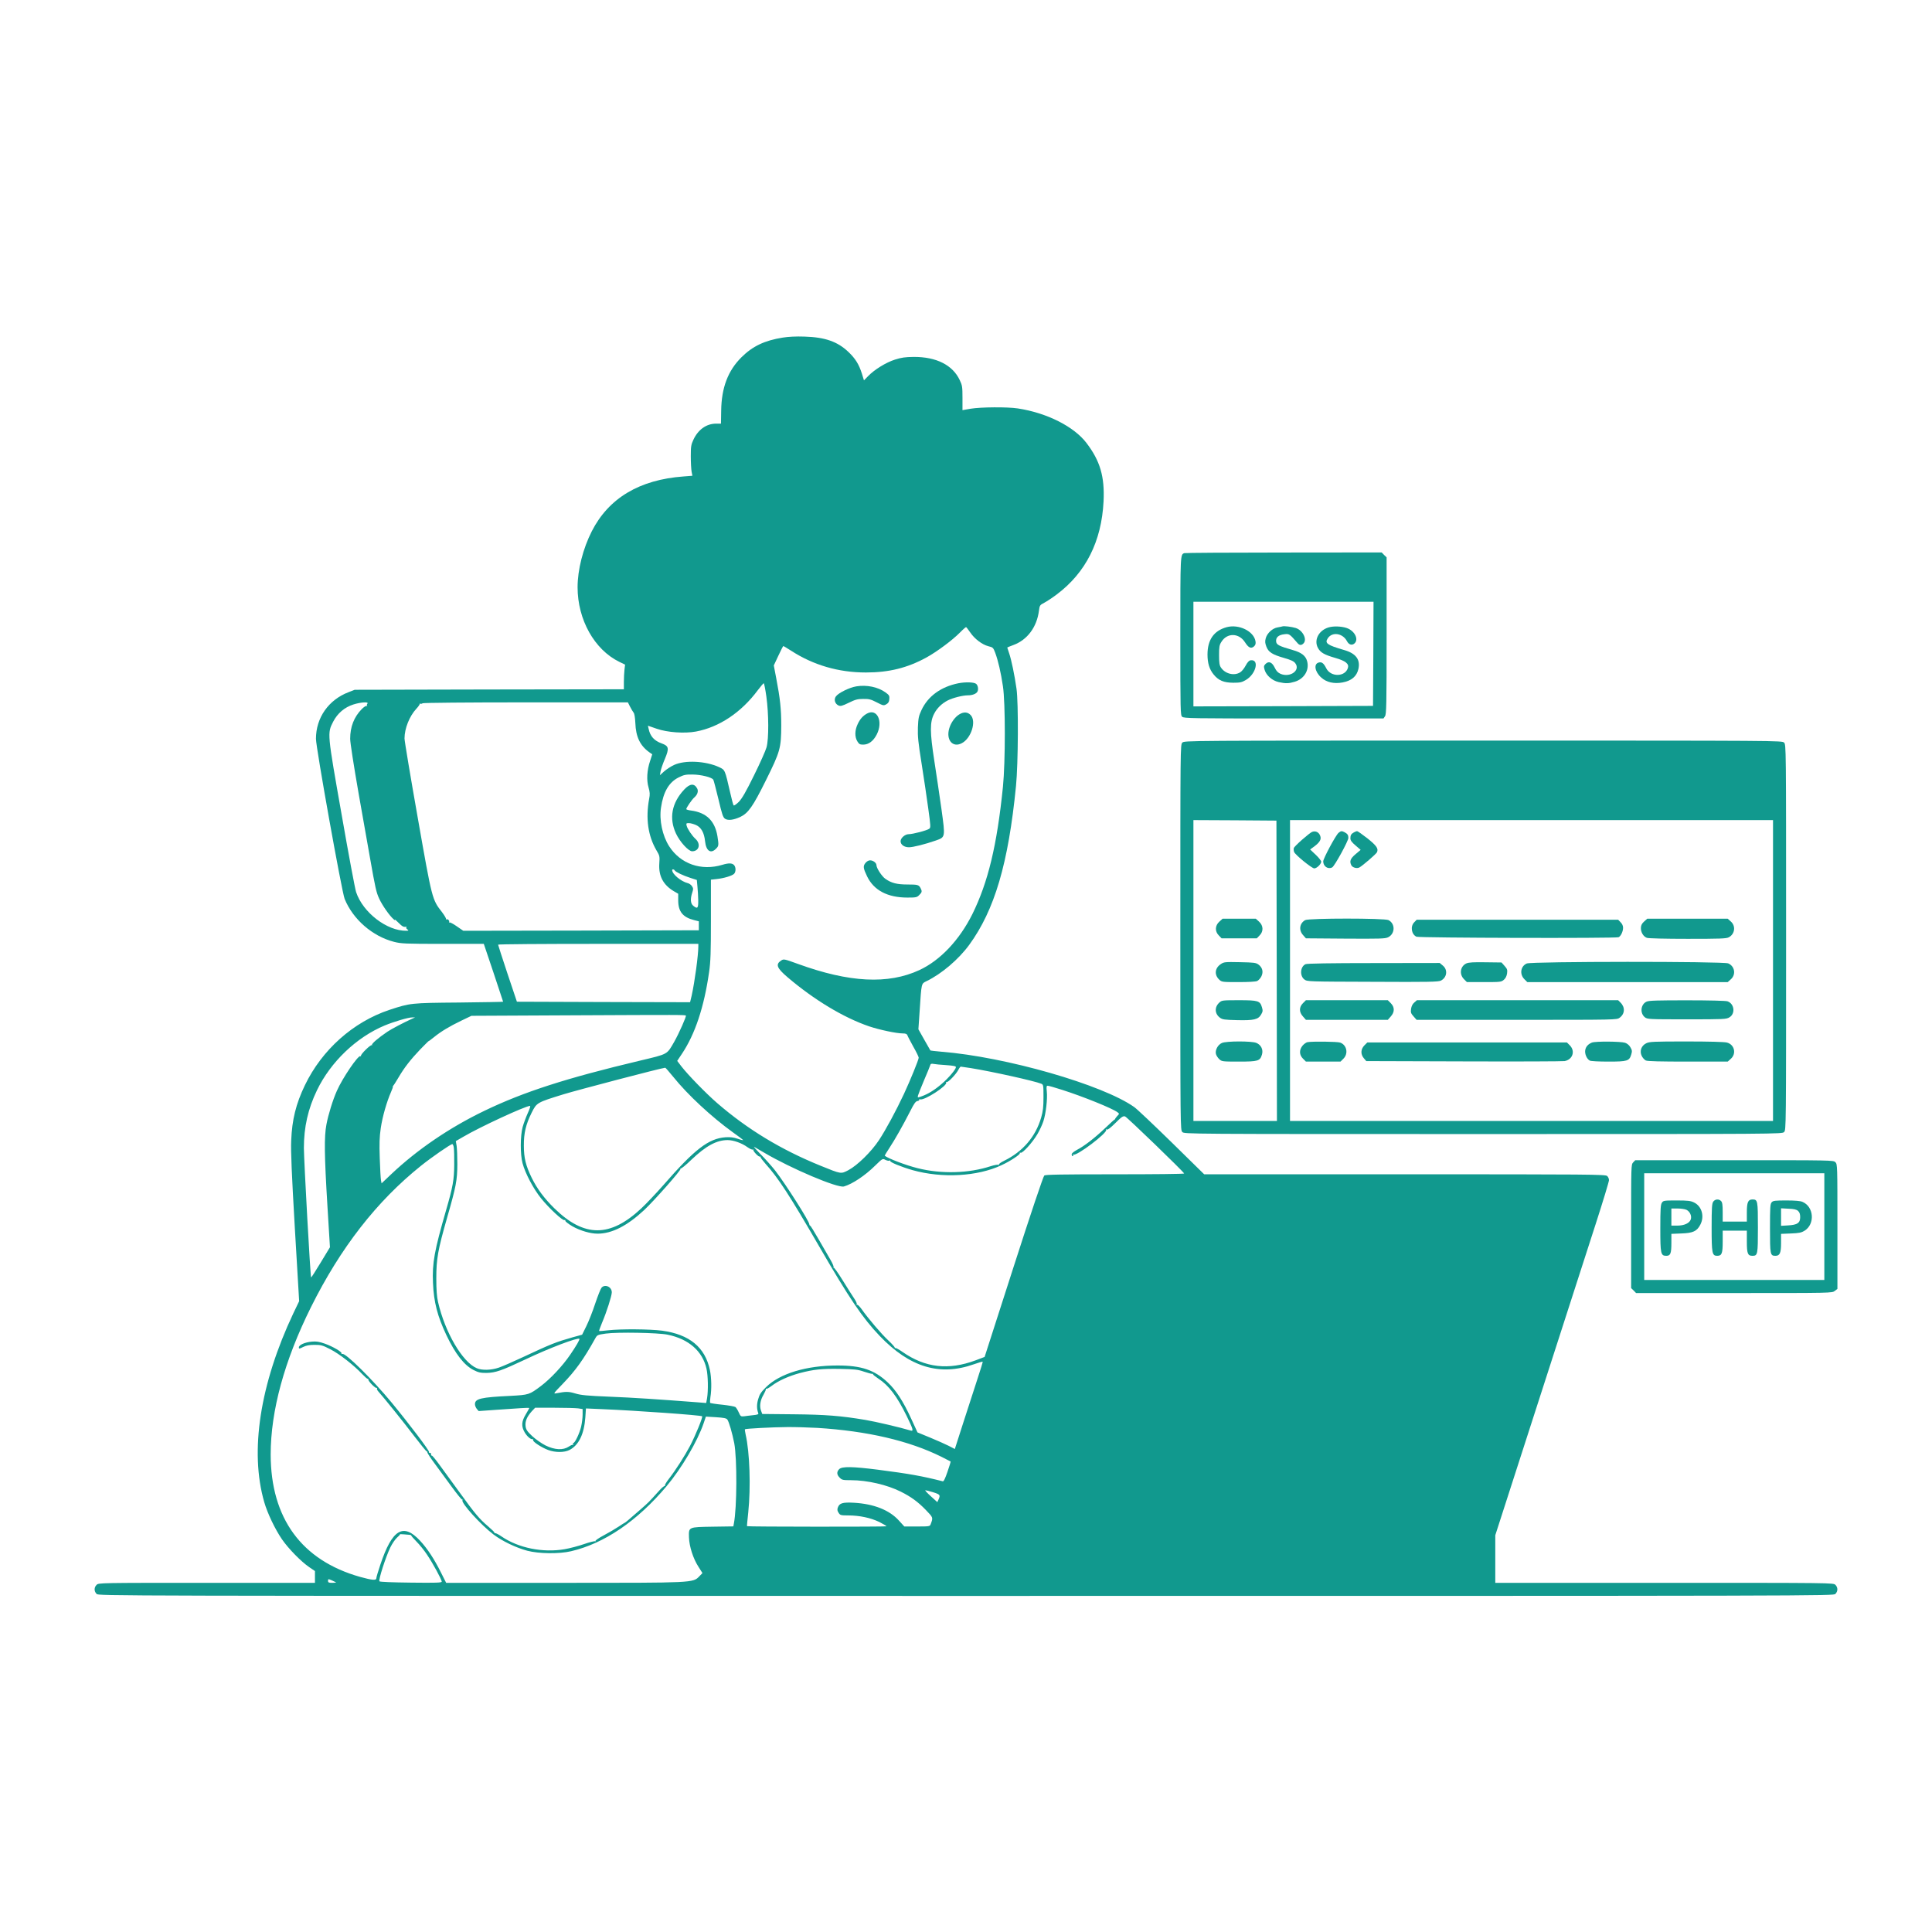<?xml version="1.0" standalone="no"?>
<!DOCTYPE svg PUBLIC "-//W3C//DTD SVG 20010904//EN"
 "http://www.w3.org/TR/2001/REC-SVG-20010904/DTD/svg10.dtd">
<svg version="1.0" xmlns="http://www.w3.org/2000/svg"
 width="1920pt" height="1920pt" viewBox="0 0 1920 1920"
 preserveAspectRatio="xMidYMid meet">

<g transform="translate(0,1920) scale(0.1,-0.1)"
fill="#11998e" stroke="none">
<path d="M7779 15845 c-182 -29 -300 -86 -410 -195 -135 -134 -199 -303 -202
-532 l-2 -128 -50 0 c-95 -1 -177 -59 -224 -160 -23 -49 -26 -68 -26 -165 0
-60 4 -129 8 -152 l8 -41 -88 -7 c-438 -32 -744 -215 -912 -545 -87 -171 -141
-382 -141 -556 0 -322 167 -620 414 -741 l58 -28 -6 -50 c-3 -27 -6 -83 -6
-122 l0 -73 -1337 -2 -1338 -3 -59 -23 c-201 -76 -326 -255 -326 -464 0 -89
257 -1521 285 -1591 83 -204 277 -372 491 -427 71 -18 112 -20 484 -20 l408 0
96 -285 c53 -158 96 -288 96 -290 0 -2 -197 -5 -437 -8 -482 -4 -486 -5 -693
-73 -360 -120 -670 -396 -840 -749 -89 -185 -128 -343 -136 -550 -5 -103 5
-330 36 -868 l43 -728 -58 -121 c-331 -701 -435 -1371 -289 -1876 32 -111 108
-270 176 -369 63 -92 190 -222 271 -277 l57 -39 0 -59 0 -58 -1075 0 c-1062 0
-1075 0 -1095 -20 -26 -26 -26 -64 0 -90 20 -20 33 -20 8640 -20 8607 0 8620
0 8640 20 26 26 26 64 0 90 -20 20 -33 20 -1700 20 l-1680 0 0 236 0 237 239
741 c285 883 584 1810 762 2362 71 220 129 412 129 426 0 14 -8 32 -18 41 -17
16 -171 17 -2012 17 l-1993 0 -324 318 c-178 174 -345 332 -371 350 -315 223
-1277 499 -1915 550 -59 5 -109 11 -111 13 -1 2 -29 50 -61 107 l-58 103 12
177 c19 291 16 275 70 302 147 71 317 215 423 360 252 346 389 808 465 1580
22 220 25 826 5 965 -19 134 -51 289 -73 352 -10 31 -19 57 -19 58 0 1 26 12
59 24 140 51 235 178 256 342 7 53 9 56 53 79 26 14 81 50 122 81 290 217 447
528 467 926 12 246 -34 403 -170 581 -124 163 -393 299 -682 343 -104 16 -368
14 -470 -3 l-80 -14 0 121 c0 109 -2 125 -27 177 -70 150 -232 232 -458 231
-85 -1 -121 -6 -187 -27 -90 -29 -203 -99 -267 -165 l-40 -41 -21 68 c-29 92
-65 149 -133 214 -108 103 -232 147 -437 153 -84 3 -160 -1 -216 -10z m1863
-2930 c42 -63 118 -121 180 -137 46 -11 49 -14 69 -67 28 -76 56 -195 76 -331
25 -164 25 -751 0 -1000 -59 -582 -148 -949 -304 -1265 -129 -258 -319 -459
-525 -555 -312 -145 -697 -125 -1209 61 -135 49 -141 50 -165 34 -59 -38 -45
-75 63 -167 263 -224 556 -401 811 -488 102 -34 270 -70 333 -70 29 0 41 -5
46 -17 3 -10 30 -61 59 -114 30 -52 54 -102 54 -110 0 -20 -85 -228 -146 -359
-81 -173 -182 -359 -249 -461 -77 -116 -214 -250 -304 -298 -75 -39 -69 -40
-276 44 -392 159 -725 361 -1027 622 -110 95 -292 282 -356 365 l-42 55 46 69
c132 197 221 465 271 814 15 103 18 194 18 521 l0 397 55 6 c71 7 155 32 175
52 20 20 19 68 -1 88 -19 20 -55 20 -114 2 -211 -64 -417 8 -530 184 -67 105
-100 260 -81 384 23 157 79 252 175 300 50 25 70 30 135 29 86 0 198 -28 210
-52 5 -9 27 -96 51 -194 36 -152 45 -180 66 -194 30 -19 84 -12 150 18 80 38
126 103 255 363 143 288 152 321 153 546 0 165 -11 268 -50 471 l-24 126 45
96 c25 54 47 97 50 97 2 0 37 -21 76 -46 222 -144 473 -217 744 -217 229 0
411 45 600 148 104 57 259 172 335 249 30 31 58 55 61 54 4 -2 22 -25 41 -53z
m-2026 -637 c24 -174 25 -419 2 -504 -9 -33 -65 -159 -125 -280 -81 -165 -119
-230 -151 -263 -24 -24 -47 -39 -51 -35 -5 5 -20 63 -35 129 -52 227 -50 223
-109 251 -134 62 -340 72 -448 22 -31 -14 -75 -43 -99 -64 l-42 -38 7 40 c4
21 23 77 43 123 44 105 39 127 -32 153 -74 26 -115 71 -130 145 l-7 31 87 -30
c106 -37 277 -49 390 -28 231 43 451 190 615 411 29 38 55 69 59 69 4 0 16
-60 26 -132z m-3965 -71 c-6 -8 -7 -18 -3 -22 4 -5 2 -5 -5 -1 -7 3 -27 -10
-48 -31 -77 -79 -115 -176 -115 -295 0 -39 35 -263 85 -550 47 -265 97 -548
111 -628 54 -306 63 -347 92 -410 30 -66 102 -169 143 -205 12 -11 19 -14 14
-6 -4 8 11 -5 33 -27 40 -40 53 -47 77 -42 6 1 7 -2 3 -6 -4 -4 0 -13 10 -20
15 -12 14 -13 -10 -14 -193 -2 -431 181 -499 384 -10 28 -75 375 -144 771
-144 816 -143 807 -84 923 43 83 113 143 201 171 76 24 157 28 139 8z m2610
-29 c12 -24 28 -50 35 -59 9 -10 15 -47 18 -105 5 -137 47 -224 139 -290 l29
-20 -21 -65 c-32 -94 -37 -192 -16 -264 14 -48 15 -69 6 -115 -36 -194 -11
-367 73 -511 32 -53 33 -59 28 -132 -8 -123 40 -212 145 -274 l43 -25 0 -66
c0 -111 46 -168 158 -196 l47 -12 0 -45 0 -44 -1171 -3 -1170 -2 -64 44 c-35
25 -68 42 -74 39 -5 -3 -6 -1 -3 4 8 13 -17 36 -28 25 -5 -4 -6 -2 -2 3 3 6
-16 38 -41 71 -98 126 -97 121 -241 940 -72 408 -131 761 -131 785 0 99 49
222 118 296 22 23 36 46 33 49 -3 4 -1 5 4 1 6 -3 17 -2 25 4 9 5 430 9 1027
9 l1013 0 21 -42z m444 -1628 c10 -16 83 -51 155 -74 l65 -21 6 -65 c4 -36 7
-98 8 -137 1 -80 -7 -89 -50 -54 -27 22 -30 67 -10 129 12 36 12 44 -2 65 -9
14 -28 28 -44 31 -66 17 -153 89 -153 129 0 11 18 9 25 -3z m235 -753 c0 -91
-36 -353 -66 -490 l-16 -67 -860 2 -861 3 -94 280 c-51 154 -93 283 -93 287 0
5 448 8 995 8 l995 0 0 -23z m-124 -690 c7 -7 -69 -178 -115 -259 -75 -130
-57 -121 -343 -189 -732 -174 -1154 -310 -1544 -498 -347 -167 -668 -386 -925
-629 l-97 -92 -6 32 c-3 17 -9 114 -12 217 -5 148 -3 209 10 300 17 115 59
261 102 359 12 28 21 52 18 52 -3 0 0 6 6 13 6 6 29 44 52 82 57 97 118 175
215 277 46 47 83 84 83 82 0 -2 24 15 53 39 69 56 153 107 274 165 l98 47
1020 5 c1060 5 1103 5 1111 -3z m-2716 -29 c-76 -34 -211 -104 -250 -131 -93
-63 -159 -120 -153 -131 3 -6 2 -8 -2 -3 -11 9 -116 -94 -108 -107 3 -5 1 -6
-5 -2 -22 13 -178 -217 -234 -344 -40 -89 -86 -238 -104 -335 -23 -121 -21
-301 10 -810 l25 -410 -92 -152 c-50 -83 -93 -150 -95 -148 -8 7 -71 1158 -72
1286 0 208 41 389 130 574 136 282 391 526 673 644 95 39 234 80 272 80 l30 0
-25 -11z m5303 -463 c70 -5 97 -10 97 -20 0 -21 -72 -107 -141 -166 -70 -61
-137 -102 -200 -124 -41 -15 -41 -15 -36 8 3 12 30 80 60 151 31 72 58 138 61
149 4 15 11 18 33 14 15 -3 72 -9 126 -12z m247 -30 c210 -34 633 -128 698
-155 21 -9 22 -14 22 -134 0 -99 -5 -139 -23 -202 -55 -190 -182 -339 -369
-430 -31 -15 -54 -32 -51 -37 3 -6 1 -7 -6 -3 -6 4 -39 -2 -74 -13 -219 -72
-490 -80 -729 -20 -113 28 -295 97 -326 124 -1 1 20 36 47 77 54 82 133 221
208 368 37 73 53 96 71 98 12 2 20 8 17 13 -3 5 0 6 8 4 40 -16 278 138 260
168 -3 6 -1 7 4 4 13 -8 94 77 117 121 9 18 20 32 24 32 4 0 50 -7 102 -15z
m-2959 -87 c143 -178 379 -397 591 -550 54 -38 100 -73 103 -77 2 -4 -22 1
-53 12 -42 14 -74 18 -122 15 -168 -12 -307 -119 -617 -475 -73 -83 -172 -187
-220 -232 -310 -290 -566 -290 -863 0 -100 98 -172 194 -226 304 -59 121 -78
198 -78 320 -1 123 20 212 77 326 51 102 52 102 317 184 137 42 971 261 1011
264 3 1 39 -41 80 -91z m3865 -129 c207 -66 499 -184 549 -222 20 -15 20 -16
-3 -39 -12 -14 -21 -26 -20 -29 2 -2 1 -3 -1 -2 -2 2 -45 -37 -95 -85 -105
-100 -208 -180 -283 -219 -33 -18 -53 -35 -53 -45 0 -10 5 -18 11 -18 5 0 7 5
3 12 -4 6 -3 8 4 4 30 -18 343 218 325 247 -4 6 -1 7 6 2 9 -5 38 17 86 65 62
62 76 71 96 65 20 -7 577 -545 587 -567 2 -5 -306 -8 -685 -8 -536 0 -693 -3
-705 -12 -10 -8 -134 -376 -305 -908 l-288 -895 -90 -34 c-270 -100 -499 -74
-725 83 -35 25 -68 42 -72 40 -5 -3 -7 -2 -6 3 2 5 -28 38 -65 73 -67 62 -200
218 -266 312 -19 26 -38 45 -44 41 -6 -3 -7 -1 -3 5 4 7 -8 33 -26 59 -18 27
-69 107 -114 180 -45 73 -85 129 -89 125 -5 -4 -5 -2 -1 5 3 6 -11 40 -32 75
-21 35 -73 125 -116 201 -43 75 -81 137 -85 137 -4 0 -8 6 -8 13 0 30 -236
401 -340 535 -37 46 -102 120 -147 164 -44 45 -71 76 -60 70 10 -5 54 -31 98
-57 268 -158 730 -354 793 -336 84 24 211 109 310 207 74 72 74 72 103 57 16
-8 35 -11 41 -7 7 4 9 3 6 -3 -7 -12 111 -60 223 -92 293 -82 643 -63 882 49
86 39 190 108 183 120 -3 5 0 7 8 4 19 -7 117 101 166 184 22 37 49 95 60 129
25 76 42 221 34 297 -5 46 -3 56 9 56 9 0 73 -18 144 -41z m-5311 -231 c-18
-40 -41 -102 -51 -138 -24 -88 -25 -272 -1 -360 26 -99 108 -255 185 -350 79
-98 216 -225 232 -215 6 4 9 1 8 -6 -2 -7 30 -32 71 -56 76 -43 177 -73 250
-73 142 0 293 77 463 235 100 94 368 397 361 409 -3 6 -3 8 2 4 4 -4 52 34
105 86 145 138 251 196 361 196 58 0 142 -30 198 -71 23 -16 47 -27 54 -23 7
4 9 3 4 -1 -9 -11 53 -76 65 -69 5 3 7 1 6 -4 -2 -5 21 -35 50 -68 128 -142
241 -317 532 -819 300 -518 431 -712 603 -892 298 -311 596 -401 935 -281 46
16 86 28 88 26 2 -2 -21 -78 -51 -168 -29 -91 -92 -285 -140 -432 l-86 -268
-62 32 c-34 17 -117 54 -185 82 l-124 51 -62 135 c-80 174 -150 283 -234 362
-132 124 -262 168 -499 168 -310 0 -573 -80 -710 -215 -50 -50 -65 -72 -78
-119 -16 -53 -15 -98 1 -141 4 -10 -10 -15 -53 -19 -32 -4 -73 -8 -90 -11 -30
-3 -34 0 -51 38 -10 23 -25 47 -33 54 -8 6 -66 16 -129 23 -63 6 -118 15 -122
18 -3 4 -2 30 2 57 13 78 11 193 -5 270 -48 227 -204 354 -475 391 -123 16
-407 18 -534 4 -49 -6 -90 -9 -92 -7 -2 2 12 40 30 84 45 105 96 266 96 300 0
55 -68 85 -102 46 -9 -10 -37 -81 -63 -158 -25 -77 -65 -178 -88 -224 l-42
-85 -95 -26 c-168 -48 -211 -65 -502 -201 -92 -43 -195 -88 -230 -100 -75 -26
-168 -29 -220 -6 -143 61 -316 357 -385 659 -12 51 -17 120 -17 233 0 194 15
281 108 606 89 310 100 368 101 529 0 74 -3 156 -7 182 l-8 48 78 45 c163 96
611 303 659 305 7 0 -2 -29 -22 -72z m-735 -345 c3 -21 5 -96 4 -168 -1 -148
-13 -218 -81 -452 -116 -401 -139 -526 -130 -723 8 -191 44 -330 134 -520 88
-185 176 -298 269 -345 49 -25 69 -29 129 -29 90 2 148 22 388 135 235 112
518 219 535 204 6 -6 -31 -70 -92 -159 -75 -110 -195 -238 -289 -309 -117 -88
-121 -89 -305 -99 -295 -14 -352 -28 -352 -83 0 -13 8 -33 18 -46 l19 -22 169
12 c93 6 206 14 252 17 45 3 82 4 82 1 0 -2 -16 -31 -35 -63 -43 -71 -46 -119
-10 -180 24 -40 60 -71 78 -66 4 1 6 -3 5 -10 -4 -16 85 -74 150 -98 70 -26
160 -26 211 0 92 47 146 157 158 324 l6 89 161 -7 c337 -14 984 -60 994 -71 8
-8 -67 -192 -121 -295 -53 -100 -140 -237 -213 -331 -24 -31 -40 -60 -36 -64
4 -3 2 -5 -3 -3 -6 1 -30 -19 -55 -47 -107 -119 -104 -115 -186 -187 -128
-112 -146 -126 -152 -129 -4 -1 -32 -19 -62 -39 -31 -21 -97 -60 -148 -87 -51
-27 -89 -53 -84 -58 4 -4 2 -5 -4 -2 -6 3 -56 -9 -110 -28 -54 -19 -142 -42
-194 -51 -215 -37 -459 12 -626 127 -26 18 -53 32 -60 32 -7 0 -12 3 -11 7 1
4 -27 31 -63 62 -85 72 -129 124 -283 337 -70 97 -160 220 -199 273 -39 54
-74 96 -78 93 -4 -3 -7 3 -6 13 0 9 -5 16 -12 14 -8 -1 -11 2 -8 7 7 11 -199
283 -375 496 -187 226 -456 492 -487 480 -7 -2 -11 -1 -8 4 9 14 -87 70 -166
98 -57 20 -85 24 -129 20 -69 -6 -129 -33 -129 -57 0 -16 3 -16 43 4 31 15 61
21 113 21 64 0 80 -4 157 -44 89 -45 235 -159 319 -249 26 -27 49 -47 52 -44
3 3 6 0 6 -7 0 -19 72 -91 83 -84 6 3 7 2 4 -4 -4 -5 2 -19 11 -29 50 -55 254
-308 357 -444 65 -85 121 -154 125 -153 3 1 7 -4 7 -11 0 -6 31 -55 70 -107
38 -51 114 -155 168 -229 54 -74 102 -134 107 -132 5 1 7 -2 4 -7 -16 -26 182
-245 309 -341 87 -66 223 -131 335 -161 113 -30 316 -33 435 -5 331 77 660
302 949 646 149 177 307 446 368 624 l23 68 100 -6 c78 -5 103 -10 113 -23 17
-23 49 -135 69 -236 29 -155 27 -643 -4 -798 l-5 -28 -204 -3 c-245 -4 -240
-2 -237 -107 3 -90 42 -211 94 -291 l40 -63 -31 -32 c-64 -66 -52 -65 -1356
-65 l-1160 0 -52 103 c-66 133 -134 236 -206 314 -168 182 -278 117 -396 -236
-22 -65 -40 -126 -40 -135 0 -24 -41 -20 -161 13 -582 164 -888 583 -889 1216
0 434 136 933 400 1464 295 593 654 1053 1094 1406 106 85 294 215 311 215 6
0 13 -17 15 -37z m2125 -1857 c210 -43 347 -164 386 -338 16 -70 18 -217 6
-292 l-9 -49 -86 7 c-390 30 -647 47 -877 56 -222 9 -282 15 -338 32 -67 20
-92 20 -187 2 -34 -7 -32 -4 61 92 129 134 208 243 325 454 19 34 23 35 104
47 115 16 521 9 615 -11z m1950 -367 c39 -13 76 -23 83 -22 7 0 11 -1 8 -4 -3
-3 21 -22 52 -43 105 -68 187 -177 283 -373 66 -136 70 -153 37 -143 -103 31
-346 88 -448 105 -244 41 -396 53 -715 56 l-310 3 -12 33 c-17 45 -8 104 25
159 14 25 25 50 23 55 -1 6 0 7 4 3 4 -3 28 10 53 29 66 51 171 98 282 128
138 36 215 44 400 41 142 -3 175 -6 235 -27z m-2841 -365 l46 -7 0 -56 c0 -31
-7 -85 -15 -120 -16 -66 -61 -161 -77 -161 -5 0 -6 -6 -2 -12 4 -7 4 -10 0 -6
-4 3 -24 -5 -43 -18 -57 -38 -140 -34 -233 12 -39 20 -99 62 -132 93 -49 46
-60 63 -65 97 -6 49 13 94 61 148 l34 36 189 0 c105 0 211 -3 237 -6z m2376
-194 c500 -31 915 -128 1235 -287 50 -25 91 -46 92 -47 2 -2 -12 -47 -31 -102
-23 -68 -38 -98 -47 -95 -204 52 -332 75 -650 116 -246 31 -351 33 -379 5 -27
-27 -25 -56 5 -85 22 -23 32 -25 113 -25 160 0 359 -46 494 -114 102 -51 169
-100 247 -180 76 -79 75 -76 50 -143 -8 -22 -13 -23 -135 -23 l-127 0 -53 58
c-95 106 -251 167 -449 178 -112 6 -143 -4 -159 -48 -7 -20 -5 -33 8 -52 15
-24 22 -26 95 -26 112 0 224 -24 309 -65 39 -20 72 -39 72 -43 0 -6 -1380 -5
-1386 1 -2 1 4 63 12 137 26 251 15 595 -26 774 -6 27 -9 50 -7 52 7 7 273 21
417 22 74 1 209 -3 300 -8z m1154 -640 c69 -22 73 -27 53 -72 l-12 -26 -65 59
c-36 32 -60 59 -54 59 7 0 42 -9 78 -20z m-5202 -423 c9 -1 16 -4 15 -7 -1 -3
23 -30 53 -61 30 -30 77 -88 103 -128 56 -82 147 -249 147 -269 0 -11 -55 -13
-305 -10 -185 2 -308 7 -314 13 -12 12 61 239 108 337 18 37 48 81 66 97 19
16 32 31 29 33 -2 2 15 2 39 0 23 -2 50 -5 59 -5z m-733 -472 c2 -3 -14 -5
-37 -5 -35 0 -42 3 -42 20 0 19 1 20 37 5 20 -9 39 -18 42 -20z"/>
<path d="M9525 12410 c-174 -35 -303 -128 -368 -268 -27 -58 -31 -79 -35 -171
-3 -88 3 -149 37 -361 22 -140 52 -340 66 -445 24 -174 25 -190 10 -201 -22
-17 -164 -54 -204 -54 -37 0 -81 -38 -81 -70 0 -34 35 -60 83 -60 42 0 161 30
267 67 96 34 95 29 56 313 -19 135 -51 351 -71 480 -44 284 -45 383 -2 466 28
56 77 103 135 133 51 26 150 51 202 51 42 0 79 14 92 34 14 20 8 63 -10 79
-20 18 -103 21 -177 7z"/>
<path d="M8510 12379 c-68 -11 -178 -65 -203 -100 -22 -31 -10 -73 26 -90 20
-9 36 -5 102 27 65 32 88 38 144 38 57 1 76 -4 134 -34 64 -33 69 -34 95 -19
20 11 28 24 30 51 3 33 -1 40 -38 67 -75 54 -187 77 -290 60z"/>
<path d="M8615 12108 c-40 -22 -68 -54 -91 -103 -30 -62 -31 -128 -4 -172 17
-28 25 -33 58 -33 54 0 100 34 134 99 68 130 5 266 -97 209z"/>
<path d="M9534 12101 c-43 -26 -83 -81 -100 -138 -35 -115 33 -197 124 -149
95 49 148 221 87 281 -29 30 -68 32 -111 6z"/>
<path d="M6799 11353 c-124 -133 -152 -285 -81 -437 39 -83 124 -176 161 -176
70 1 88 74 31 125 -32 29 -78 97 -86 128 -6 25 -4 27 22 27 16 0 48 -9 71 -19
52 -24 81 -76 90 -162 10 -95 56 -127 108 -74 28 27 29 35 15 124 -25 153
-110 236 -262 256 -27 3 -48 10 -48 14 0 13 56 96 80 116 32 28 42 62 29 88
-29 55 -73 51 -130 -10z"/>
<path d="M8600 10623 c-24 -31 -22 -51 17 -132 67 -139 203 -211 401 -211 85
0 95 2 117 25 28 27 30 37 14 68 -18 34 -28 37 -130 37 -105 0 -160 14 -220
56 -35 24 -89 107 -89 136 0 23 -33 48 -63 48 -16 0 -33 -10 -47 -27z"/>
<path d="M11770 13703 c-40 -14 -40 -7 -40 -823 0 -750 1 -788 18 -803 17 -16
101 -17 1010 -17 l991 0 15 22 c14 20 16 113 16 801 l0 778 -25 24 -24 25
-973 -1 c-535 0 -980 -3 -988 -6z m1878 -1000 l-3 -518 -892 -3 -893 -2 0 520
0 520 895 0 895 0 -2 -517z"/>
<path d="M12190 12967 c-127 -35 -190 -125 -190 -272 0 -85 19 -147 61 -198
49 -60 100 -81 194 -82 70 0 86 4 127 28 101 59 136 208 46 195 -15 -2 -31
-19 -49 -53 -14 -27 -39 -58 -55 -67 -60 -37 -150 -14 -191 49 -14 21 -18 47
-18 123 0 81 3 100 23 131 57 93 176 90 236 -6 34 -53 59 -64 88 -39 15 14 19
27 15 51 -17 101 -166 173 -287 140z"/>
<path d="M12745 12975 c-5 -2 -27 -6 -48 -10 -51 -8 -104 -57 -118 -107 -9
-33 -7 -49 6 -84 21 -55 58 -79 177 -113 69 -20 96 -32 111 -53 52 -70 -51
-144 -146 -105 -27 12 -43 28 -59 62 -27 55 -59 68 -91 37 -18 -19 -19 -25 -9
-60 17 -56 77 -107 141 -121 69 -15 98 -14 158 4 94 28 147 116 123 204 -14
54 -57 87 -143 111 -138 40 -162 52 -165 86 -4 40 25 65 82 71 48 6 52 3 129
-86 20 -25 40 -27 61 -5 39 39 -7 131 -77 153 -38 12 -118 22 -132 16z"/>
<path d="M13220 12969 c-108 -22 -168 -125 -122 -209 25 -45 62 -67 174 -99
100 -29 137 -58 123 -100 -28 -89 -169 -91 -214 -4 -26 52 -45 67 -75 59 -53
-13 -40 -92 24 -149 52 -48 127 -65 213 -49 89 17 140 60 157 135 20 93 -26
154 -142 187 -169 49 -195 68 -163 116 44 68 149 52 191 -28 18 -35 50 -45 75
-22 41 37 8 114 -63 147 -44 20 -123 27 -178 16z"/>
<path d="M11750 11820 c-20 -20 -20 -33 -20 -1935 0 -1902 0 -1915 20 -1935
20 -20 33 -20 2990 -20 2957 0 2970 0 2990 20 20 20 20 33 20 1935 0 1902 0
1915 -20 1935 -20 20 -33 20 -2990 20 -2957 0 -2970 0 -2990 -20z m938 -2267
l2 -1493 -415 0 -415 0 0 1495 0 1495 413 -2 412 -3 3 -1492z m4932 2 l0
-1495 -2400 0 -2400 0 0 1495 0 1495 2400 0 2400 0 0 -1495z"/>
<path d="M12118 10041 c-44 -39 -46 -98 -5 -138 l27 -28 175 0 175 0 27 28
c41 40 39 99 -5 138 l-32 29 -165 0 -165 0 -32 -29z"/>
<path d="M12131 9618 c-59 -40 -65 -106 -14 -154 25 -23 30 -24 189 -24 101 0
173 4 188 11 14 7 32 27 42 47 21 44 10 87 -29 116 -26 19 -44 21 -185 24
-150 3 -159 2 -191 -20z"/>
<path d="M12117 9236 c-49 -45 -46 -111 7 -150 24 -18 45 -21 169 -24 168 -4
211 6 240 56 17 29 18 39 8 72 -19 64 -37 70 -229 70 -165 0 -170 -1 -195 -24z"/>
<path d="M12143 8835 c-40 -17 -69 -71 -59 -110 4 -15 19 -38 33 -51 25 -23
30 -24 195 -24 191 0 210 6 229 69 15 50 -8 97 -56 117 -47 19 -297 19 -342
-1z"/>
<path d="M13040 10933 c-28 -11 -178 -143 -182 -161 -3 -10 -2 -27 3 -39 10
-28 176 -163 200 -163 25 0 69 43 69 67 0 9 -25 41 -55 69 l-55 52 45 33 c53
41 68 69 55 103 -13 36 -46 52 -80 39z"/>
<path d="M13302 10923 c-28 -24 -152 -255 -152 -283 0 -50 48 -82 89 -60 24
12 161 263 161 293 0 28 -9 41 -37 56 -29 15 -37 14 -61 -6z"/>
<path d="M13455 10928 c-27 -15 -35 -28 -35 -60 0 -19 13 -38 51 -70 l51 -44
-51 -43 c-52 -44 -62 -71 -41 -111 12 -22 54 -34 79 -21 33 18 166 133 175
151 17 36 -3 65 -94 138 -50 39 -97 72 -103 72 -7 0 -21 -6 -32 -12z"/>
<path d="M12971 10056 c-56 -31 -66 -99 -22 -148 l29 -33 391 -3 c340 -2 396
-1 425 13 71 34 74 135 5 171 -39 20 -792 20 -828 0z"/>
<path d="M16339 10042 c-23 -21 -31 -37 -32 -64 -1 -42 24 -85 59 -98 15 -6
188 -10 405 -10 319 0 385 2 409 15 61 32 72 112 21 157 l-31 28 -400 0 -400
0 -31 -28z"/>
<path d="M14055 10035 c-41 -40 -29 -121 22 -144 26 -12 1977 -17 2008 -5 22
9 45 57 45 94 0 19 -9 40 -25 55 l-24 25 -1001 0 -1001 0 -24 -25z"/>
<path d="M14573 9626 c-61 -28 -74 -107 -24 -157 l29 -29 171 0 c162 0 171 1
196 23 17 14 28 36 32 63 5 36 1 46 -25 75 l-30 34 -159 2 c-119 2 -166 -1
-190 -11z"/>
<path d="M15173 9625 c-61 -26 -74 -106 -24 -156 l29 -29 996 0 996 0 31 28
c53 47 39 130 -26 158 -50 21 -1954 20 -2002 -1z"/>
<path d="M12974 9618 c-53 -25 -59 -116 -11 -152 28 -21 36 -21 678 -23 562
-3 654 -1 679 12 60 31 70 107 19 149 l-31 26 -656 -1 c-431 0 -664 -4 -678
-11z"/>
<path d="M12949 9231 c-40 -40 -40 -89 0 -133 l29 -33 407 0 407 0 29 33 c40
44 40 93 0 133 l-29 29 -407 0 -407 0 -29 -29z"/>
<path d="M14055 9237 c-17 -14 -28 -36 -32 -63 -5 -36 -1 -46 25 -75 l30 -34
995 0 c990 0 996 0 1023 21 52 38 56 103 9 150 l-24 24 -1000 0 -1000 0 -26
-23z"/>
<path d="M16364 9246 c-59 -26 -69 -115 -17 -156 25 -19 40 -20 417 -20 370 0
393 1 423 20 61 37 49 135 -19 159 -17 6 -183 10 -401 10 -291 0 -379 -2 -403
-13z"/>
<path d="M12993 8843 c-12 -2 -34 -18 -48 -34 -35 -43 -34 -92 4 -130 l29 -29
172 0 172 0 29 29 c51 51 33 137 -33 160 -29 10 -277 13 -325 4z"/>
<path d="M15820 8839 c-38 -16 -59 -39 -66 -74 -7 -37 15 -89 45 -105 11 -6
91 -10 186 -10 188 0 207 6 226 70 10 33 9 43 -8 72 -11 20 -32 38 -53 45 -42
14 -295 16 -330 2z"/>
<path d="M16360 8832 c-49 -24 -68 -77 -45 -125 9 -19 27 -39 41 -46 17 -8
146 -11 419 -11 l395 0 31 28 c57 51 36 141 -38 161 -23 7 -180 11 -403 11
-328 0 -369 -2 -400 -18z"/>
<path d="M13559 8811 c-37 -38 -39 -88 -5 -128 l24 -28 969 -3 c532 -2 983 0
1002 3 80 15 108 99 52 156 l-29 29 -992 0 -992 0 -29 -29z"/>
<path d="M16230 7648 c-20 -21 -20 -32 -20 -635 l0 -614 25 -24 24 -25 974 0
c971 0 974 0 1001 21 l26 20 0 620 c0 606 0 619 -20 639 -20 20 -33 20 -1005
20 l-984 0 -21 -22z m1900 -638 l0 -530 -895 0 -895 0 0 530 0 530 895 0 895
0 0 -530z"/>
<path d="M17026 7258 c-13 -19 -16 -61 -16 -258 0 -256 5 -280 55 -280 46 0
55 22 55 141 l0 109 120 0 120 0 0 -109 c0 -119 9 -141 55 -141 53 0 55 11 55
280 0 269 -2 280 -54 280 -44 0 -56 -28 -56 -128 l0 -92 -120 0 -120 0 0 94
c0 73 -4 98 -16 110 -22 23 -60 20 -78 -6z"/>
<path d="M16516 7248 c-13 -19 -16 -61 -16 -253 0 -256 4 -275 60 -275 41 0
50 23 50 128 l0 90 98 4 c118 4 156 22 190 88 43 83 14 183 -63 220 -35 17
-62 20 -173 20 -124 0 -132 -1 -146 -22z m244 -71 c34 -17 54 -60 43 -95 -13
-38 -65 -62 -135 -62 l-58 0 0 85 0 85 63 0 c34 0 73 -6 87 -13z"/>
<path d="M17607 7252 c-15 -16 -17 -49 -17 -260 0 -260 2 -272 54 -272 44 0
56 28 56 127 l0 91 98 4 c80 3 104 8 135 27 106 65 94 239 -20 287 -22 10 -74
14 -161 14 -112 0 -131 -2 -145 -18z m262 -86 c15 -14 21 -31 21 -62 0 -58
-29 -77 -122 -82 l-68 -4 0 87 0 87 74 -4 c55 -2 80 -8 95 -22z"/>
</g>
</svg>
